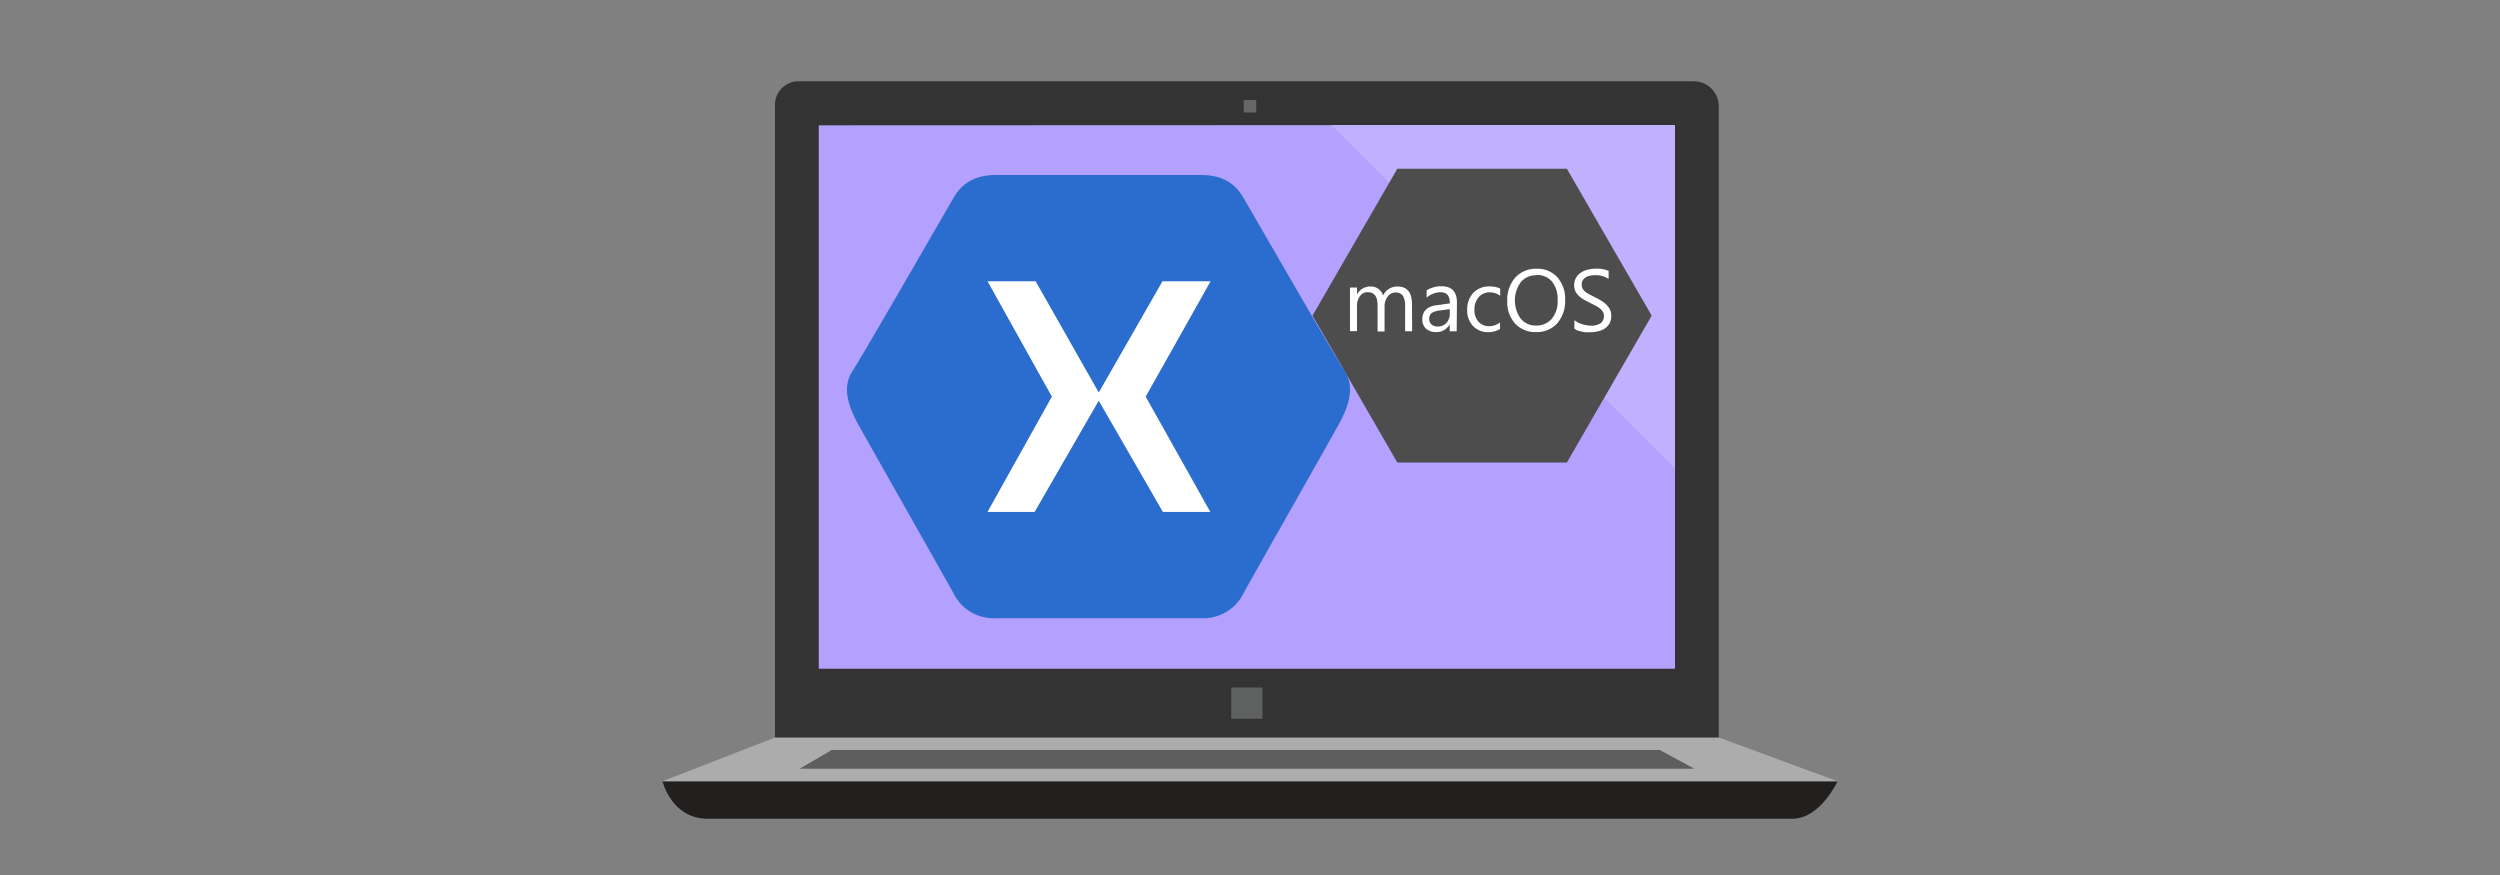 <svg xmlns="http://www.w3.org/2000/svg" id="ICONS" viewBox="0 0 400 140"><rect x="0" y="0" width="400" height="140" fill="#808080" stroke="none"/><defs><style>.cls-1{fill:#333}.cls-2{fill:#221f1f}.cls-3{fill:#5e615f}.cls-4{fill:#b4a0ff}.cls-5{fill:#acacac}.cls-6{fill:#5e5e5e}.cls-7{fill:#c1b0ff}.cls-8{fill:#4d4d4d}.cls-9{fill:#fff}.cls-10{fill:#2a6dcf}.cls-11{fill:#666}</style></defs><title>net-docs-desktop-4</title><path d="M275,120V17a4,4,0,0,0-4.05-4H127.88A3.78,3.78,0,0,0,124,17V120Z" class="cls-1"/><path d="M286.77,131H113.23c-5.8,0-7.23-6-7.23-6H294S291.26,131,286.77,131Z" class="cls-2"/><rect width="5" height="5" x="197" y="110" class="cls-3"/><polygon points="268 20 268 107 131 107 131 20.05 213.02 20.02 268 20" class="cls-4"/><polygon points="106 125 124 118 275 118 294 125 106 125" class="cls-5"/><polygon points="127.94 123 133.08 120 265.57 120 271.1 123 127.94 123" class="cls-6"/><polygon points="268 20 268 75 213.02 20.02 268 20" class="cls-7"/><polygon points="223.57 74 210 50.5 223.57 27 250.7 27 264.27 50.5 250.7 74 223.57 74" class="cls-8"/><path d="M225.94,53h-1.12v-4a3,3,0,0,0-.36-1.68,1.36,1.36,0,0,0-1.21-.52,1.49,1.49,0,0,0-1.22.66,2.51,2.51,0,0,0-.5,1.57v4h-1.12V48.81q0-2.06-1.59-2.06a1.47,1.47,0,0,0-1.22.62,2.55,2.55,0,0,0-.48,1.61v4H216V46h1.12v1.11h0a2.38,2.38,0,0,1,2.17-1.27,2,2,0,0,1,2,1.45,2.5,2.5,0,0,1,2.32-1.45q2.31,0,2.31,2.85Z" class="cls-9"/><path d="M233.07,53h-1.12V51.87h0a2.35,2.35,0,0,1-2.15,1.26,2.3,2.3,0,0,1-1.64-.55,1.92,1.92,0,0,1-.59-1.47q0-2,2.31-2.28l2.1-.29q0-1.78-1.44-1.78a3.45,3.45,0,0,0-2.28.86V46.46a4.34,4.34,0,0,1,2.38-.66q2.47,0,2.47,2.61Zm-1.12-3.54-1.69.23a2.73,2.73,0,0,0-1.18.39,1.11,1.11,0,0,0-.4,1,1.07,1.07,0,0,0,.37.84,1.42,1.42,0,0,0,1,.32,1.8,1.8,0,0,0,1.38-.58,2.09,2.09,0,0,0,.54-1.48Z" class="cls-9"/><path d="M240,52.65a3.65,3.65,0,0,1-1.91.49,3.16,3.16,0,0,1-2.42-1,3.53,3.53,0,0,1-.92-2.53,3.88,3.88,0,0,1,1-2.78,3.47,3.47,0,0,1,2.65-1,3.69,3.69,0,0,1,1.63.34v1.15a2.85,2.85,0,0,0-1.67-.55,2.25,2.25,0,0,0-1.76.77,2.91,2.91,0,0,0-.69,2,2.77,2.77,0,0,0,.65,1.94,2.23,2.23,0,0,0,1.73.71,2.81,2.81,0,0,0,1.72-.61Z" class="cls-9"/><path d="M245.75,53.13a4.31,4.31,0,0,1-3.34-1.37,5.1,5.1,0,0,1-1.25-3.58,5.4,5.4,0,0,1,1.28-3.77A4.47,4.47,0,0,1,245.91,43a4.21,4.21,0,0,1,3.27,1.37,5.12,5.12,0,0,1,1.24,3.58,5.42,5.42,0,0,1-1.27,3.79A4.38,4.38,0,0,1,245.75,53.13Zm.08-9.09a3.16,3.16,0,0,0-2.51,1.11,5,5,0,0,0,0,5.84,3.07,3.07,0,0,0,2.45,1.1A3.22,3.22,0,0,0,248.29,51a4.3,4.3,0,0,0,.93-2.95,4.5,4.5,0,0,0-.9-3A3.09,3.09,0,0,0,245.83,44Z" class="cls-9"/><path d="M251.9,52.57V51.22a2.63,2.63,0,0,0,.56.37,4.55,4.55,0,0,0,.68.28,5.56,5.56,0,0,0,.72.17,4,4,0,0,0,.67.06,2.62,2.62,0,0,0,1.58-.39,1.47,1.47,0,0,0,.35-1.82,2,2,0,0,0-.48-.54,4.67,4.67,0,0,0-.73-.46l-.91-.47q-.51-.26-1-.53a4.17,4.17,0,0,1-.77-.59,2.45,2.45,0,0,1-.52-.73,2.48,2.48,0,0,1,.11-2.12,2.51,2.51,0,0,1,.77-.82,3.5,3.5,0,0,1,1.09-.48,5,5,0,0,1,1.25-.16,4.78,4.78,0,0,1,2.11.35v1.29a3.83,3.83,0,0,0-2.23-.6,3.71,3.71,0,0,0-.75.08,2.14,2.14,0,0,0-.67.26,1.48,1.48,0,0,0-.48.46,1.22,1.22,0,0,0-.18.68,1.42,1.42,0,0,0,.14.65,1.59,1.59,0,0,0,.41.5,4.16,4.16,0,0,0,.67.44l.91.46q.53.26,1,.55a4.57,4.57,0,0,1,.83.64,2.81,2.81,0,0,1,.56.77,2.16,2.16,0,0,1,.21,1,2.46,2.46,0,0,1-.28,1.23,2.34,2.34,0,0,1-.77.82,3.34,3.34,0,0,1-1.11.45,6.06,6.06,0,0,1-1.33.14,5.55,5.55,0,0,1-.57,0c-.23,0-.46-.06-.7-.11a6,6,0,0,1-.67-.18A2.13,2.13,0,0,1,251.9,52.57Z" class="cls-9"/><rect width="42.39" height="47.83" x="155.83" y="40.78" class="cls-9"/><path d="M215.06,59.26c-1.38-2.07-14.48-24.83-16.09-27.59S195.06,28,192.07,28H159.45c-3,0-5.29.92-6.9,3.68s-14.71,25.52-16.09,27.59-1.38,4.6.92,8.74,13.79,24.37,15.17,26.9a7.18,7.18,0,0,0,6.9,4h32.62a7.18,7.18,0,0,0,6.9-4c1.38-2.53,12.87-22.76,15.17-26.9S216.44,61.33,215.06,59.26ZM193.65,81.91h-7.59L175.8,64.11,165.54,81.91H158L168.3,63.46,158,45h7.7L175.8,62.8,186,45h7.7L183.31,63.46Z" class="cls-10"/><rect width="2" height="2" x="199" y="16" class="cls-11"/></svg>